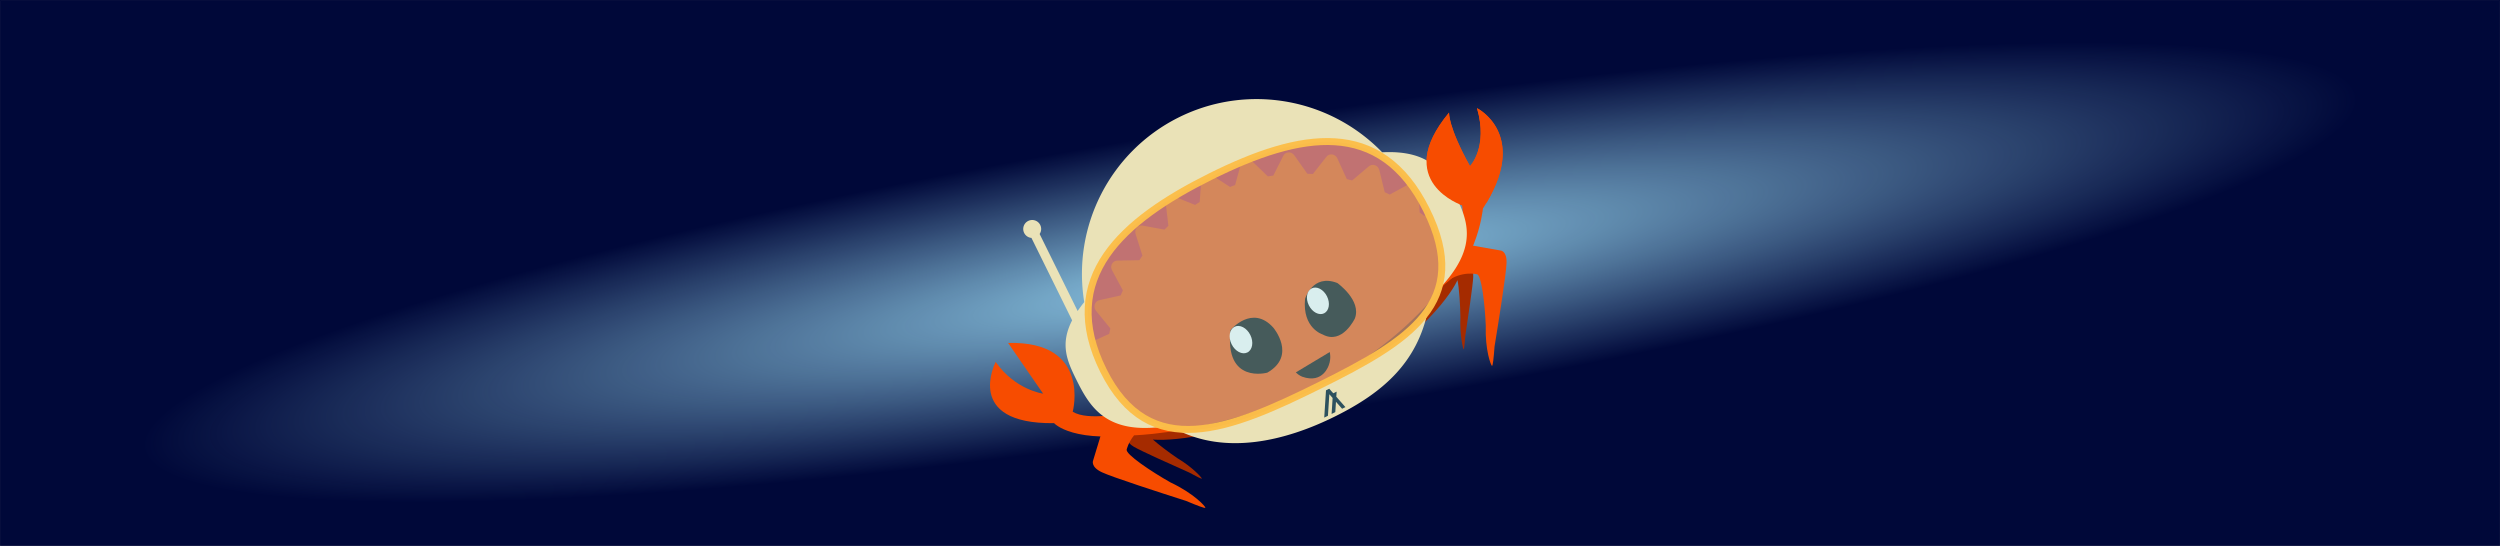 <?xml version="1.0" encoding="UTF-8" standalone="no"?>
<svg
   xmlns:serif="http://www.serif.com/"
   xmlns:osb="http://www.openswatchbook.org/uri/2009/osb"
   xmlns:dc="http://purl.org/dc/elements/1.1/"
   xmlns:cc="http://creativecommons.org/ns#"
   xmlns:rdf="http://www.w3.org/1999/02/22-rdf-syntax-ns#"
   xmlns:svg="http://www.w3.org/2000/svg"
   xmlns="http://www.w3.org/2000/svg"
   xmlns:xlink="http://www.w3.org/1999/xlink"
   xmlns:sodipodi="http://sodipodi.sourceforge.net/DTD/sodipodi-0.dtd"
   xmlns:inkscape="http://www.inkscape.org/namespaces/inkscape"
   width="5118.808"
   height="1117.089"
   viewBox="0 0 5118.808 1117.089"
   version="1.1"
   xml:space="preserve"
   style="clip-rule:evenodd;fill-rule:evenodd;stroke-linejoin:round;stroke-miterlimit:1.414"
   id="svg39"
   sodipodi:docname="rustacean-flat-algonaut.svg"
   inkscape:export-filename="/home/gedl/Downloads/algonaut.png"
   inkscape:export-xdpi="96.099998"
   inkscape:export-ydpi="96.099998"
   inkscape:version="1.0.2 (394de47547, 2021-03-26)"><rect x="0" y="0" width="5118.808" height="1117.089" fill="#808080" stroke="none"/><defs
   id="defs43"><linearGradient
     inkscape:collect="always"
     id="linearGradient908"><stop
       style="stop-color:#8ecae6;stop-opacity:1;"
       offset="0"
       id="stop904" /><stop
       style="stop-color:#8ecae6;stop-opacity:0;"
       offset="1"
       id="stop906" /></linearGradient><linearGradient
     id="linearGradient3144"
     osb:paint="gradient"><stop
       style="stop-color:#45526c;stop-opacity:1;"
       offset="0"
       id="stop3152" /><stop
       style="stop-color:#45526c;stop-opacity:0;"
       offset="1"
       id="stop3154" /></linearGradient><linearGradient
     id="linearGradient3144-6"
     osb:paint="gradient"><stop
       style="stop-color:#45526c;stop-opacity:1;"
       offset="0"
       id="stop3140" /><stop
       style="stop-color:#45526c;stop-opacity:0;"
       offset="1"
       id="stop3142" /></linearGradient><radialGradient
     inkscape:collect="always"
     xlink:href="#linearGradient908"
     id="radialGradient916"
     cx="1473.235"
     cy="364.361"
     fx="1473.235"
     fy="364.361"
     r="2559.404"
     gradientTransform="matrix(0.886,-0.141,0.019,0.118,161.397,528.273)"
     gradientUnits="userSpaceOnUse" /></defs><sodipodi:namedview
   pagecolor="#ffffff"
   bordercolor="#666666"
   borderopacity="1"
   objecttolerance="10"
   gridtolerance="10"
   guidetolerance="10"
   inkscape:pageopacity="0"
   inkscape:pageshadow="2"
   inkscape:window-width="1600"
   inkscape:window-height="836"
   id="namedview41"
   showgrid="false"
   inkscape:snap-nodes="true"
   inkscape:snap-global="true"
   inkscape:document-rotation="0"
   inkscape:zoom="0.15070213"
   inkscape:cx="2252.4675"
   inkscape:cy="-323.22993"
   inkscape:window-x="0"
   inkscape:window-y="27"
   inkscape:window-maximized="1"
   inkscape:current-layer="layer3" />
    
<g
   inkscape:groupmode="layer"
   id="layer3"
   inkscape:label="background"
   transform="translate(1086.169,194.184)"><rect
     style="fill:#000839;stroke:#000839;stroke-width:1.21;stroke-opacity:0.969"
     id="rect863"
     width="5117.598"
     height="1115.879"
     x="-1085.563"
     y="-193.579" /><rect
     style="clip-rule:evenodd;fill:url(#radialGradient916);fill-opacity:1;fill-rule:evenodd;stroke:#000839;stroke-width:1.21;stroke-linejoin:round;stroke-miterlimit:1.414;stroke-opacity:0.969"
     id="rect863-3"
     width="5117.598"
     height="1115.879"
     x="-1085.564"
     y="-193.579" /></g><g
   inkscape:groupmode="layer"
   id="layer1"
   inkscape:label="bottom"
   transform="translate(1034.287,198.019)"><path
     id="path47-3-6-3-5-3-0-1"
     style="clip-rule:evenodd;fill:#d62828;fill-opacity:1;fill-rule:evenodd;stroke:none;stroke-width:14.242;stroke-linejoin:round;stroke-miterlimit:1.414;stroke-dasharray:none;stroke-opacity:0.969"
     d="m 1885.721,232.805 c 94.12,189.518 -36.113,268.469 -218.816,359.204 -182.703,90.736 -348.691,158.896 -442.811,-30.622 -94.12,-189.518 37.796,-306.762 220.499,-397.497 182.703,-90.736 347.007,-120.603 441.127,68.915 z"
     sodipodi:nodetypes="sssss"
     inkscape:export-xdpi="96.099998"
     inkscape:export-ydpi="96.099998"
     inkscape:label="interior" /></g><g
   inkscape:groupmode="layer"
   id="layer4"
   inkscape:label="medium"
   transform="translate(1034.287,198.019)"><g
     id="Layer-1"
     serif:id="Layer 1"
     style="clip-rule:evenodd;fill-rule:evenodd;stroke-linejoin:round;stroke-miterlimit:1.414"
     transform="rotate(-26.41,1166.183,-1635.135)"
     inkscape:label="ferri"><g
       transform="translate(1009.4,506.362)"
       id="g4"><path
         d="m 0,-7.203 -12.072,-25.006 c 0.063,-0.947 0.111,-1.898 0.111,-2.853 0,-28.346 -29.478,-54.471 -79.069,-75.389 v 17.393 c -4.836,-1.919 -9.871,-3.787 -15.117,-5.593 v -8.108 c -70.874,-25.56 -176.383,-41.778 -294.241,-41.778 -102.973,0 -196.529,12.38 -265.791,32.554 v 28.246 h -0.002 v -34.188 c -70.96,22.55 -114.954,53.877 -114.954,88.515 0,5.46 1.101,10.838 3.217,16.113 l -7.228,12.867 c 0,0 -5.792,7.512 4.406,23.362 8.994,13.977 54.048,68.685 77.827,97.335 10.214,14.687 17.141,23.734 17.746,22.859 0.955,-1.386 -6.351,-28.961 -26.635,-60.423 -9.466,-16.895 -20.768,-39.283 -27.554,-55.819 18.942,11.99 130.23,68.029 357.232,67.801 231.994,-0.232 335.115,-72.851 346.433,-82.737 -3.955,15.889 -17.468,48.033 -28.245,70.638 -17.706,32.331 -24.12,60.478 -23.296,61.87 0.524,0.878 6.565,-8.441 15.476,-23.543 C -51.025,87.37 -11.739,30.974 -3.889,16.608 5.007,0.323 0,-7.203 0,-7.203"
         style="fill:#a52b00;fill-rule:nonzero"
         id="path2" /></g><g
       transform="translate(1079.49,294.885)"
       id="g8"><path
         d="m 0,204.135 -79.343,-58.446 c -0.745,-2.6 -1.49,-5.201 -2.26,-7.781 l 26.062,-37.754 c 2.66,-3.84 3.196,-8.832 1.469,-13.211 -1.731,-4.358 -5.515,-7.482 -9.99,-8.247 l -44.066,-7.479 c -1.709,-3.485 -3.498,-6.916 -5.294,-10.319 L -94.907,18.51 c 1.903,-4.317 1.505,-9.335 -1.022,-13.254 -2.517,-3.937 -6.786,-6.237 -11.338,-6.058 l -44.724,1.625 c -2.315,-3.016 -4.667,-6.003 -7.067,-8.937 l 10.278,-45.432 c 1.042,-4.612 -0.274,-9.443 -3.487,-12.794 -3.195,-3.339 -7.838,-4.722 -12.253,-3.639 l -43.562,10.709 c -2.82,-2.493 -5.688,-4.953 -8.588,-7.365 l 1.567,-46.641 c 0.168,-4.721 -2.033,-9.208 -5.812,-11.829 -3.777,-2.636 -8.57,-3.032 -12.701,-1.074 l -40.638,19.321 c -3.273,-1.878 -6.565,-3.737 -9.892,-5.537 l -7.181,-45.961 c -0.729,-4.656 -3.724,-8.612 -7.919,-10.418 -4.185,-1.817 -8.976,-1.228 -12.648,1.536 l -36.232,27.185 c -3.569,-1.185 -7.153,-2.32 -10.779,-3.407 l -15.617,-43.585 c -1.588,-4.443 -5.25,-7.706 -9.716,-8.624 -4.45,-0.909 -9.028,0.632 -12.114,4.08 l -30.499,34.119 c -3.685,-0.423 -7.377,-0.81 -11.076,-1.131 l -23.549,-39.676 c -2.384,-4.018 -6.597,-6.464 -11.139,-6.464 -4.529,0 -8.75,2.446 -11.118,6.464 l -23.555,39.676 c -3.701,0.321 -7.408,0.708 -11.088,1.131 l -30.499,-34.119 c -3.09,-3.448 -7.684,-4.989 -12.122,-4.08 -4.46,0.93 -8.128,4.181 -9.707,8.624 l -15.629,43.585 c -3.621,1.087 -7.205,2.23 -10.78,3.407 l -36.22,-27.185 c -3.683,-2.774 -8.478,-3.361 -12.668,-1.536 -4.181,1.806 -7.188,5.762 -7.913,10.418 l -7.186,45.961 c -3.322,1.8 -6.614,3.649 -9.895,5.537 l -40.634,-19.321 c -4.127,-1.966 -8.945,-1.562 -12.704,1.074 -3.773,2.621 -5.98,7.108 -5.81,11.829 l 1.562,46.641 c -2.894,2.412 -5.756,4.872 -8.591,7.365 l -43.554,-10.709 c -4.423,-1.074 -9.062,0.3 -12.265,3.639 -3.221,3.351 -4.526,8.182 -3.491,12.794 l 10.257,45.432 c -2.378,2.945 -4.733,5.921 -7.042,8.937 l -44.724,-1.625 c -4.513,-0.135 -8.821,2.121 -11.343,6.058 -2.527,3.919 -2.91,8.937 -1.029,13.254 l 18.528,42.388 c -1.799,3.403 -3.586,6.834 -5.309,10.319 l -44.063,7.479 c -4.479,0.754 -8.252,3.876 -9.994,8.247 -1.728,4.379 -1.167,9.371 1.474,13.211 l 26.066,37.754 c -0.201,0.667 -0.387,1.339 -0.587,2.008 l -73.696,78.285 c 0,0 -11.296,8.851 5.147,29.654 14.5,18.351 88.951,91.096 128.271,129.205 16.606,19.348 27.984,31.329 29.172,30.293 1.876,-1.645 -7.972,-36.847 -40.682,-78.149 -25.216,-37.056 -57.941,-94.049 -50.267,-100.618 0,0 8.729,-11.081 26.242,-19.057 0.641,0.512 -0.662,-0.507 0,0 0,0 369.595,170.491 712.429,2.884 39.164,-7.025 62.873,13.955 62.873,13.955 8.176,4.74 -12.996,63.344 -30.407,102.137 -23.679,44.05 -27.151,78.422 -25.144,79.614 1.268,0.757 9.883,-12.353 22.172,-33.217 C -67.814,332.649 -10.492,252.1 0,232.534 11.895,210.352 0,204.135 0,204.135"
         style="fill:#f74c00;fill-rule:nonzero"
         id="path6" /></g><g
       transform="translate(917.896,244.679)"
       id="g12"><path
         d="m 0,232.466 c 0,0 53.179,-2.466 123.032,-73.462 l 9.898,-21.979 c 0,0 -108.417,-107.848 60.118,-182.291 0,0 -14.755,24.112 -10.426,117.272 0,0 50.815,-17.649 65.714,-99.94 0,0 74.12,97.724 -80.502,189.377 0,0 -72.54,116.289 -174.805,105.15 z"
         style="fill:#f74c00;fill-rule:nonzero"
         id="path10" /></g><g
       transform="translate(676.997,488.361)"
       id="g16"><path
         d="m 0,-78.192 c 0,0 36.935,-40.443 73.871,0 0,0 29.022,53.927 0,80.887 0,0 -47.487,37.748 -73.871,0 0,0 -31.658,-29.659 0,-80.887"
         style="fill-rule:nonzero"
         id="path14" /></g><g
       transform="translate(719.761,425.169)"
       id="g20-8"><path
         d="m 0,0.004 c 0,15.746 -9.282,28.514 -20.732,28.514 -11.448,0 -20.73,-12.768 -20.73,-28.514 0,-15.75 9.282,-28.518 20.73,-28.518 C -9.282,-28.514 0,-15.746 0,0.004"
         style="fill:#ffffff;fill-rule:nonzero"
         id="path18-9" /></g><g
       transform="translate(512.148,482.736)"
       id="g24"><path
         d="m 0,-83.609 c 0,0 63.355,-28.052 80.648,34.562 0,0 18.114,72.98 -52.03,77.099 0,0 -89.444,-17.228 -28.618,-111.661"
         style="fill-rule:nonzero"
         id="path22" /></g><g
       transform="translate(543.968,426.204)"
       id="g28"><path
         d="m 0,0.002 c 0,16.239 -9.572,29.409 -21.381,29.409 -11.804,0 -21.379,-13.17 -21.379,-29.409 0,-16.244 9.575,-29.411 21.379,-29.411 C -9.572,-29.409 0,-16.242 0,0.002"
         style="fill:#ffffff;fill-rule:nonzero"
         id="path26" /></g><g
       transform="translate(593.317,576.574)"
       id="g32"><path
         d="m 0,-40.271 80.796,-6.484 c 0,0 -2.738,13.006 -13.279,22.769 0,0 -27.79,30.47 -59.673,-2.533 0,0 -5.217,-5.629 -7.844,-13.752"
         style="fill-rule:nonzero"
         id="path30" /></g><g
       transform="translate(269.796,270.778)"
       id="g36"><path
         d="m 0,190.741 c -0.667,0 -1.321,0.049 -1.973,0.101 -26.234,-5.971 -99.973,-25.185 -119.464,-56.363 0,0 99.227,-112.872 -55.86,-185.019 l 18.057,124.878 c 0,0 -47.809,-31.949 -58.126,-101.346 0,0 -116.423,84.494 51.384,165.474 0,0 15.22,57.187 161.349,102.815 l 0.107,-0.435 c 1.471,0.272 2.977,0.435 4.526,0.435 13.808,0 25.003,-11.312 25.003,-25.271 0,-13.956 -11.195,-25.269 -25.003,-25.269"
         style="fill:#f74c00;fill-rule:nonzero"
         id="path34" /></g></g></g><g
   inkscape:groupmode="layer"
   id="layer2"
   inkscape:label="top"
   transform="translate(1034.287,198.019)"><path
     id="path47-9-6"
     style="clip-rule:evenodd;fill:#eae2b7;fill-opacity:1;fill-rule:evenodd;stroke:none;stroke-width:0;stroke-linejoin:round;stroke-miterlimit:1.414;stroke-dasharray:none;stroke-opacity:1"
     inkscape:label="helmet"
     d="m 2571.221,202.881 c -53.434,0.224 -107.251,12.418 -157.342,37.295 -0.318,0.157 -0.634,0.316 -0.951,0.475 -139.972,70.035 -218.116,223.074 -192.928,377.838 -5.074,6.346 -9.55,12.446 -13.492,18.332 l -77.848,-157.717 a 18.353,18.353 0 0 0 1.256,-18.408 18.353,18.353 0 0 0 -16.576,-10.229 18.353,18.353 0 0 0 -8.004,1.895 18.353,18.353 0 0 0 -0.01,0.004 18.353,18.353 0 0 0 -8.324,24.576 18.353,18.353 0 0 0 14.893,10.164 l 83.305,168.775 c -25.184,49.138 -10.461,83.098 8.865,122.014 24.567,49.467 54.542,102.899 152.111,98.049 9.835,-0.489 19.892,-1.292 30.127,-2.373 -50.023,-12.362 -93.29,-47.192 -127.219,-115.51 -18.465,-37.18 -28.223,-71.576 -30.609,-103.537 -9.077,-130.37 104.733,-220.14 251.186,-292.873 145.945,-72.48 280.148,-106.116 376.217,-20.117 -0.861,-1.108 -1.73,-2.209 -2.604,-3.307 25.208,21.867 47.845,51.801 67.438,91.252 33.416,67.286 38.544,120.632 23.092,165.52 5.971,-6.452 11.703,-12.921 17.145,-19.4 62.826,-74.807 43.87,-125.576 19.303,-175.043 -24.558,-49.449 -52.714,-93.549 -150.197,-88.736 -69.546,-71.688 -163.58,-109.336 -258.832,-108.938 z m 352.617,432.623 c -41.386,60.541 -124.11,105.718 -221.865,154.266 -108.047,53.659 -210.249,99.417 -295.197,88.66 101.819,53.757 223.787,25.349 326.773,-25.797 98.093,-48.717 167.806,-109.8 190.289,-217.129 z"
     transform="translate(-1034.287,-198.019)" /><path
     id="path47-3-6-3-5-3-0"
     style="clip-rule:evenodd;fill:#a6d6d6;fill-opacity:0.424;fill-rule:evenodd;stroke:#fcbf49;stroke-width:14.242;stroke-linejoin:round;stroke-miterlimit:1.414;stroke-dasharray:none;stroke-opacity:0.969"
     d="m 1886.487,231.845 c 94.12,189.518 -36.113,268.469 -218.816,359.204 -182.703,90.736 -348.691,158.896 -442.811,-30.622 -94.12,-189.518 37.796,-306.762 220.499,-397.497 182.703,-90.736 347.007,-120.603 441.127,68.915 z"
     sodipodi:nodetypes="sssss"
     inkscape:export-xdpi="96.099998"
     inkscape:export-ydpi="96.099998"
     inkscape:label="glass" /><path
     id="path10-5"
     style="clip-rule:evenodd;fill:#f74c00;fill-rule:nonzero;stroke-linejoin:round;stroke-miterlimit:1.414"
     inkscape:label="clamp"
     d="m 1932.71,32.514 c -117.833,141.637 27.238,190.006 27.238,190.006 l 4.441,15.845 45.447,-22.042 c 83.813,-141.35 -19.9,-192.879 -19.9,-192.879 23.259,80.329 -14.404,118.739 -14.404,118.739 -45.315,-81.512 -42.823,-109.67 -42.823,-109.67 z"
     sodipodi:nodetypes="ccccccc" /><g
     id="lINT7W"
     transform="matrix(0.182,-0.09,0.09,0.182,1599.664,594.671)"
     style="fill:#003049;fill-opacity:0.808;stroke:none;stroke-opacity:0.969"
     inkscape:export-xdpi="96"
     inkscape:export-ydpi="96"
     inkscape:label="algo"><polygon
       points="433.88,264.95 408.14,309.71 444.18,444.32 406.81,444.32 382.54,354.04 330.36,444.33 288.64,444.33 369.29,304.57 356.31,256.05 247.56,444.36 205.82,444.36 343.64,205.64 380.18,205.64 396.18,264.95 "
       id="polygon4"
       style="fill:#003049;fill-opacity:0.808;stroke:none;stroke-opacity:0.969" /></g></g></svg>

